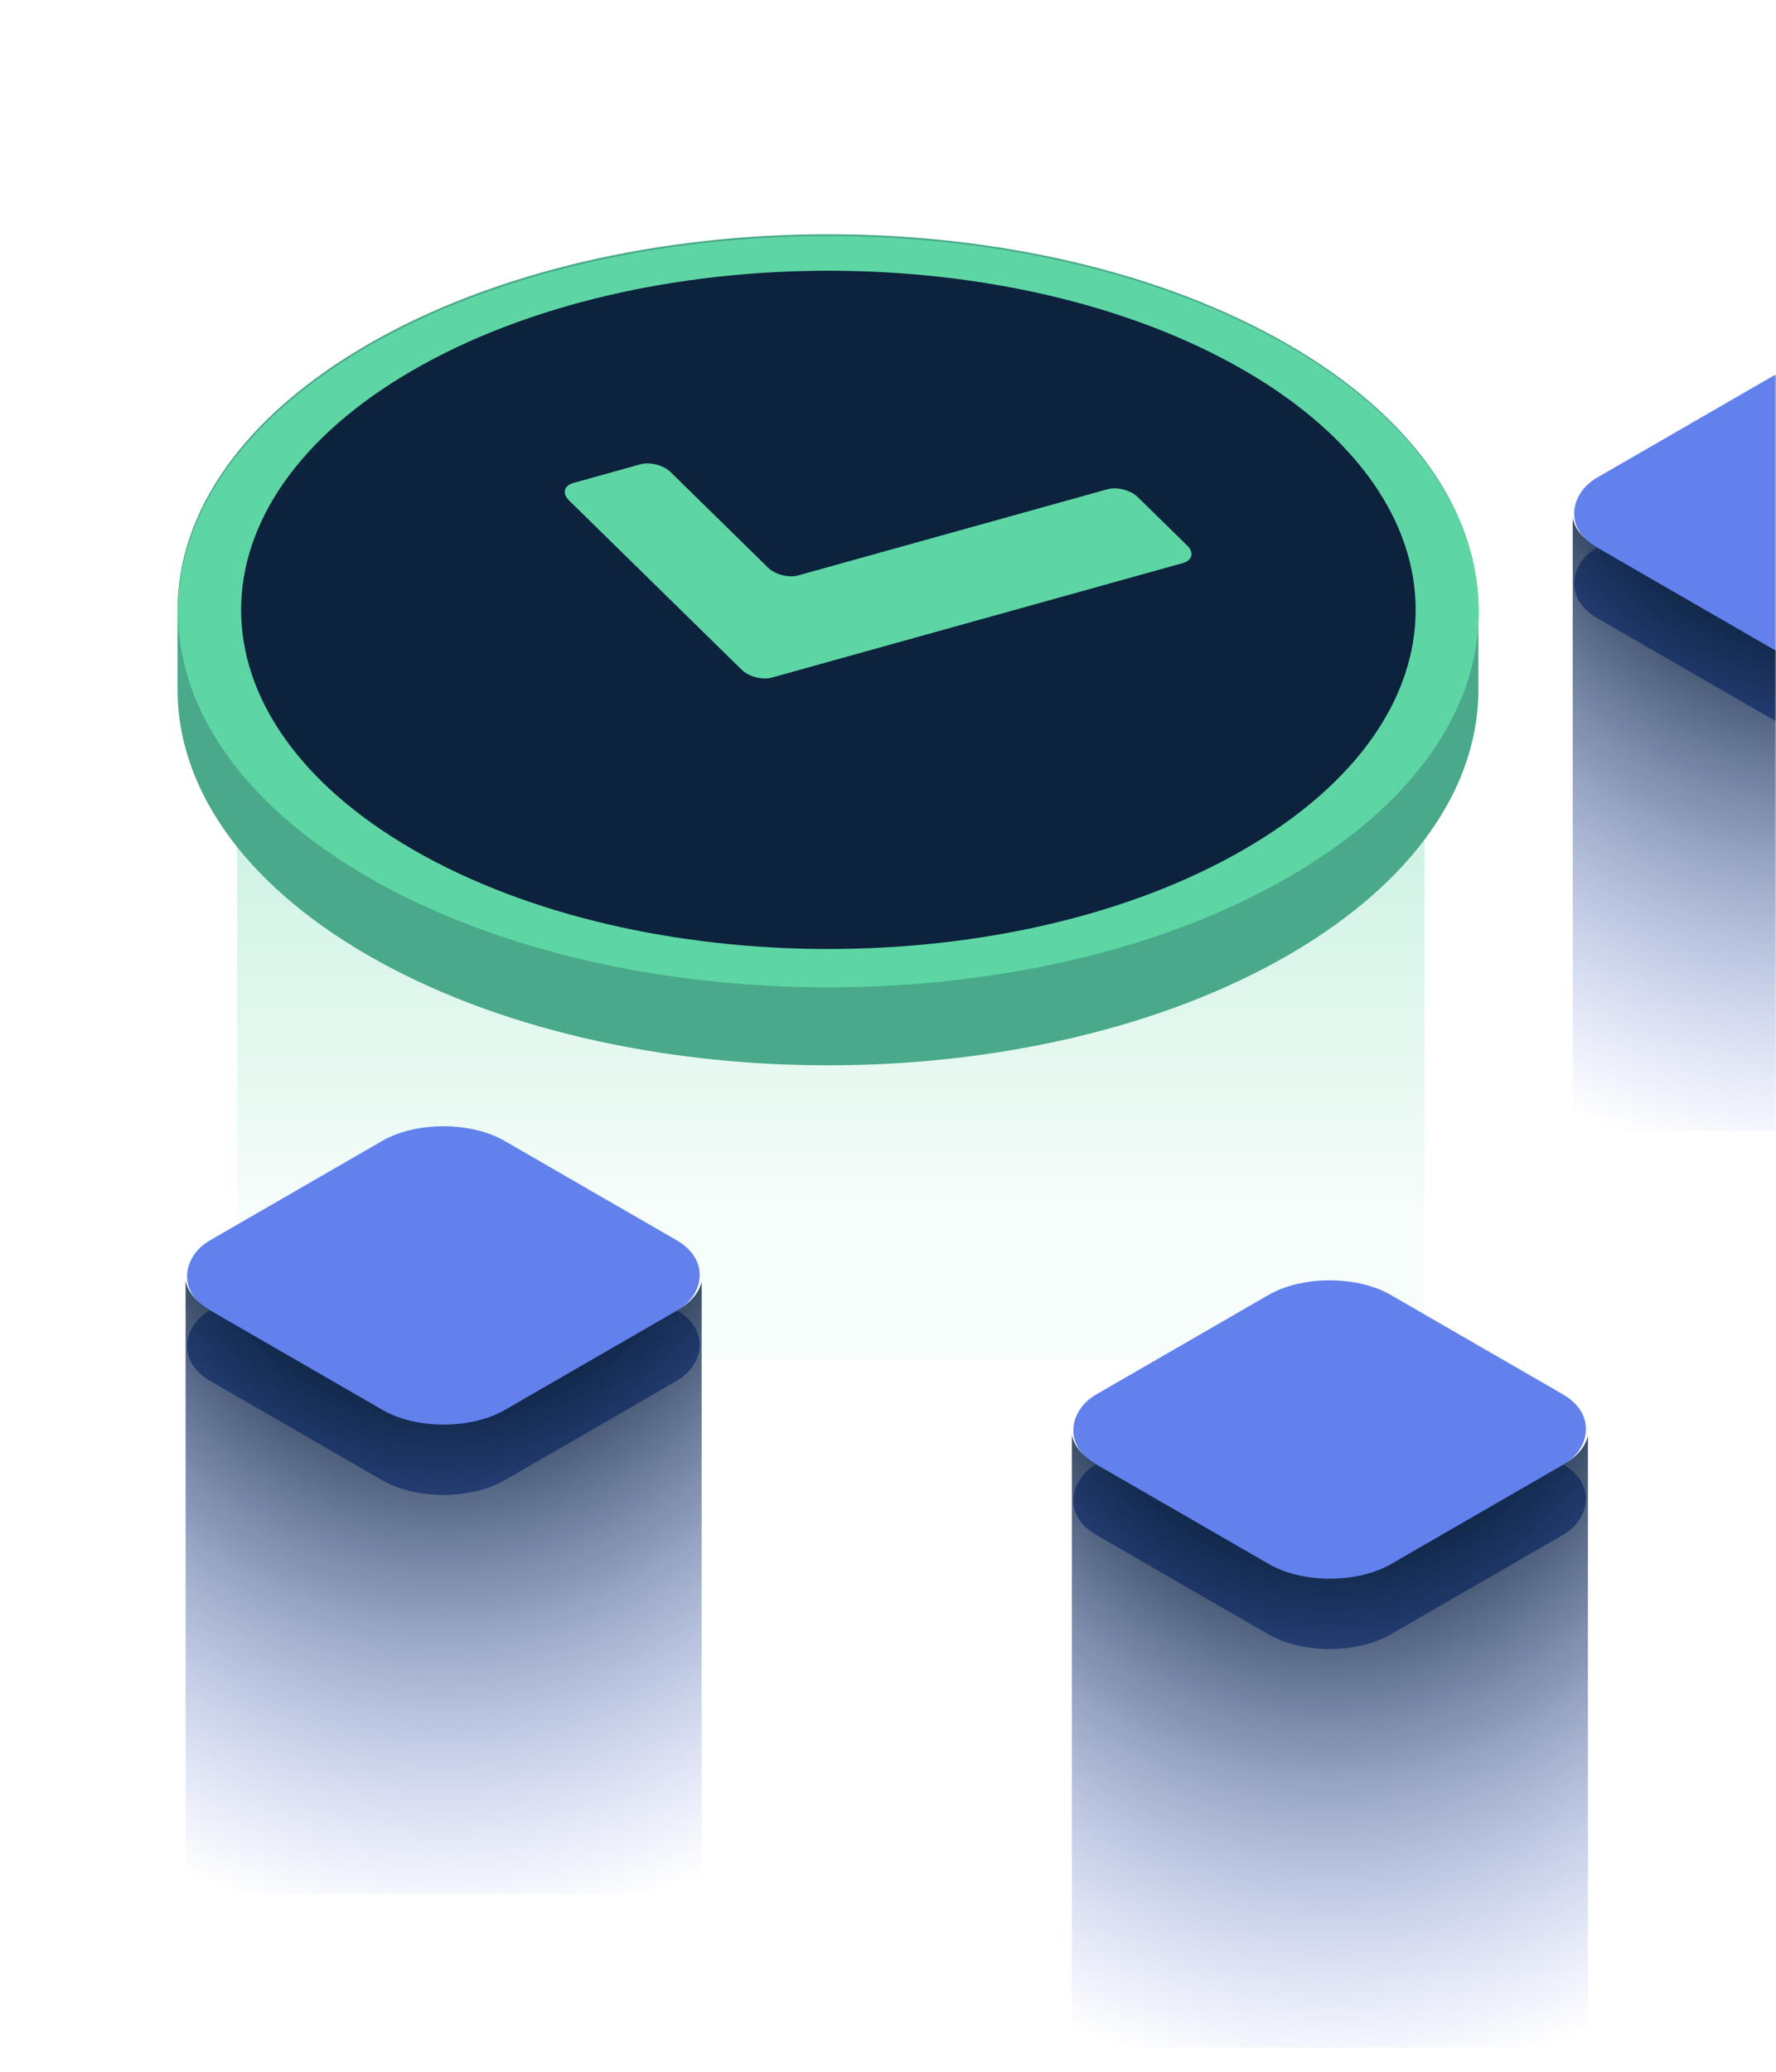 <svg width="679" height="792" viewBox="0 0 679 792" fill="none" xmlns="http://www.w3.org/2000/svg">
<mask id="mask0_181_1116" style="mask-type:alpha" maskUnits="userSpaceOnUse" x="0" y="0" width="679" height="792">
<rect x="0.223" y="0.166" width="678.777" height="791.445" fill="#0C223D"/>
</mask>
<g mask="url(#mask0_181_1116)">
<g filter="url(#filter0_f_181_1116)">
<rect x="90.613" y="233.108" width="454.019" height="286.325" fill="url(#paint0_linear_181_1116)"/>
</g>
<path fill-rule="evenodd" clip-rule="evenodd" d="M565.214 262.718C565.62 299.765 541.343 336.885 492.385 365.151C395.273 421.219 237.824 421.219 140.713 365.152C91.754 336.885 67.478 299.765 67.884 262.718H67.879V232.183H67.884C68.287 195.748 92.563 159.385 140.713 131.586C237.824 75.518 395.273 75.518 492.385 131.586C540.534 159.385 564.811 195.748 565.213 232.183H565.219V262.718H565.214ZM492.385 334.624C395.273 390.691 237.824 390.691 140.713 334.624C105.277 314.165 82.772 289.068 73.197 262.718H559.9C550.325 289.068 527.82 314.165 492.385 334.624ZM559.211 232.183C549.272 206.504 526.996 182.096 492.385 162.113C395.273 106.046 237.824 106.046 140.713 162.113C106.101 182.096 83.826 206.504 73.886 232.183H559.211Z" fill="#49A98A"/>
<path d="M492.545 335.341C395.434 391.408 237.985 391.408 140.873 335.341C43.761 279.273 43.761 188.37 140.873 132.303C237.985 76.235 395.434 76.235 492.545 132.303C589.657 188.37 589.657 279.273 492.545 335.341Z" fill="#5ED6A4"/>
<path d="M475.471 324.77C387.789 375.393 245.629 375.393 157.947 324.77C70.266 274.147 70.266 192.071 157.947 141.448C245.629 90.825 387.789 90.825 475.471 141.448C563.152 192.071 563.152 274.147 475.471 324.77Z" fill="#0C223D"/>
<path d="M434.986 189.996C432.26 187.323 427.069 185.987 423.392 187.012L305.204 219.933C301.527 220.957 296.336 219.621 293.61 216.948L256.395 180.46C253.67 177.788 248.479 176.452 244.801 177.476L219.277 184.586C215.6 185.61 214.829 188.607 217.554 191.279L283.56 255.995C286.285 258.668 291.476 260.004 295.153 258.979L452.182 215.239C455.859 214.215 456.631 211.218 453.905 208.546L434.986 189.996Z" fill="#5ED6A4"/>
<rect width="130" height="130" rx="27" transform="matrix(0.866 0.5 -0.866 0.5 169.512 449.314)" fill="#3C57AF"/>
<rect width="130" height="130" rx="27" transform="matrix(0.866 0.5 -0.866 0.5 169.516 422.586)" fill="#6281EC"/>
<path fill-rule="evenodd" clip-rule="evenodd" d="M70.957 489.473L70.957 723.837H268.262V489.888C267.356 493.921 264.22 497.82 258.853 500.919L193.035 538.919C180.121 546.375 159.184 546.375 146.27 538.919L80.452 500.919C74.901 497.714 71.736 493.653 70.957 489.473Z" fill="url(#paint1_diamond_181_1116)"/>
<rect width="130" height="130" rx="27" transform="matrix(0.866 0.5 -0.866 0.5 508.344 508.211)" fill="#3C57AF"/>
<rect width="130" height="130" rx="27" transform="matrix(0.866 0.5 -0.866 0.5 508.348 481.482)" fill="#6281EC"/>
<path fill-rule="evenodd" clip-rule="evenodd" d="M409.789 548.369L409.789 782.733H607.094V548.784C606.188 552.818 603.052 556.717 597.685 559.815L531.867 597.815C518.953 605.271 498.016 605.271 485.102 597.815L419.284 559.815C413.733 556.611 410.568 552.55 409.789 548.369Z" fill="url(#paint2_diamond_181_1116)"/>
<rect width="130" height="130" rx="27" transform="matrix(0.866 0.5 -0.866 0.5 699.832 157.761)" fill="#3C57AF"/>
<rect width="130" height="130" rx="27" transform="matrix(0.866 0.5 -0.866 0.5 699.836 131.032)" fill="#6281EC"/>
<path fill-rule="evenodd" clip-rule="evenodd" d="M601.277 197.919L601.277 432.283H798.583V198.334C797.677 202.368 794.54 206.267 789.173 209.365L723.355 247.365C710.441 254.821 689.504 254.821 676.59 247.365L610.772 209.365C605.221 206.16 602.056 202.1 601.277 197.919Z" fill="url(#paint3_diamond_181_1116)"/>
</g>
<defs>
<filter id="filter0_f_181_1116" x="0.613" y="143.108" width="634.02" height="466.325" filterUnits="userSpaceOnUse" color-interpolation-filters="sRGB">
<feFlood flood-opacity="0" result="BackgroundImageFix"/>
<feBlend mode="normal" in="SourceGraphic" in2="BackgroundImageFix" result="shape"/>
<feGaussianBlur stdDeviation="45" result="effect1_foregroundBlur_181_1116"/>
</filter>
<linearGradient id="paint0_linear_181_1116" x1="317.623" y1="233.108" x2="317.623" y2="465.446" gradientUnits="userSpaceOnUse">
<stop stop-color="#5ED6A4" stop-opacity="0.45"/>
<stop offset="1" stop-color="#5ED6A4" stop-opacity="0.05"/>
</linearGradient>
<radialGradient id="paint1_diamond_181_1116" cx="0" cy="0" r="1" gradientUnits="userSpaceOnUse" gradientTransform="translate(169.61 404.375) rotate(90) scale(444.281 374.029)">
<stop offset="0.3" stop-color="#0C223D" stop-opacity="0.88"/>
<stop offset="0.752" stop-color="#6281EC" stop-opacity="0"/>
</radialGradient>
<radialGradient id="paint2_diamond_181_1116" cx="0" cy="0" r="1" gradientUnits="userSpaceOnUse" gradientTransform="translate(508.442 463.271) rotate(90) scale(444.281 374.029)">
<stop offset="0.3" stop-color="#0C223D" stop-opacity="0.88"/>
<stop offset="0.752" stop-color="#6281EC" stop-opacity="0"/>
</radialGradient>
<radialGradient id="paint3_diamond_181_1116" cx="0" cy="0" r="1" gradientUnits="userSpaceOnUse" gradientTransform="translate(699.93 112.821) rotate(90) scale(444.281 374.029)">
<stop offset="0.3" stop-color="#0C223D" stop-opacity="0.88"/>
<stop offset="0.752" stop-color="#6281EC" stop-opacity="0"/>
</radialGradient>
</defs>
</svg>
